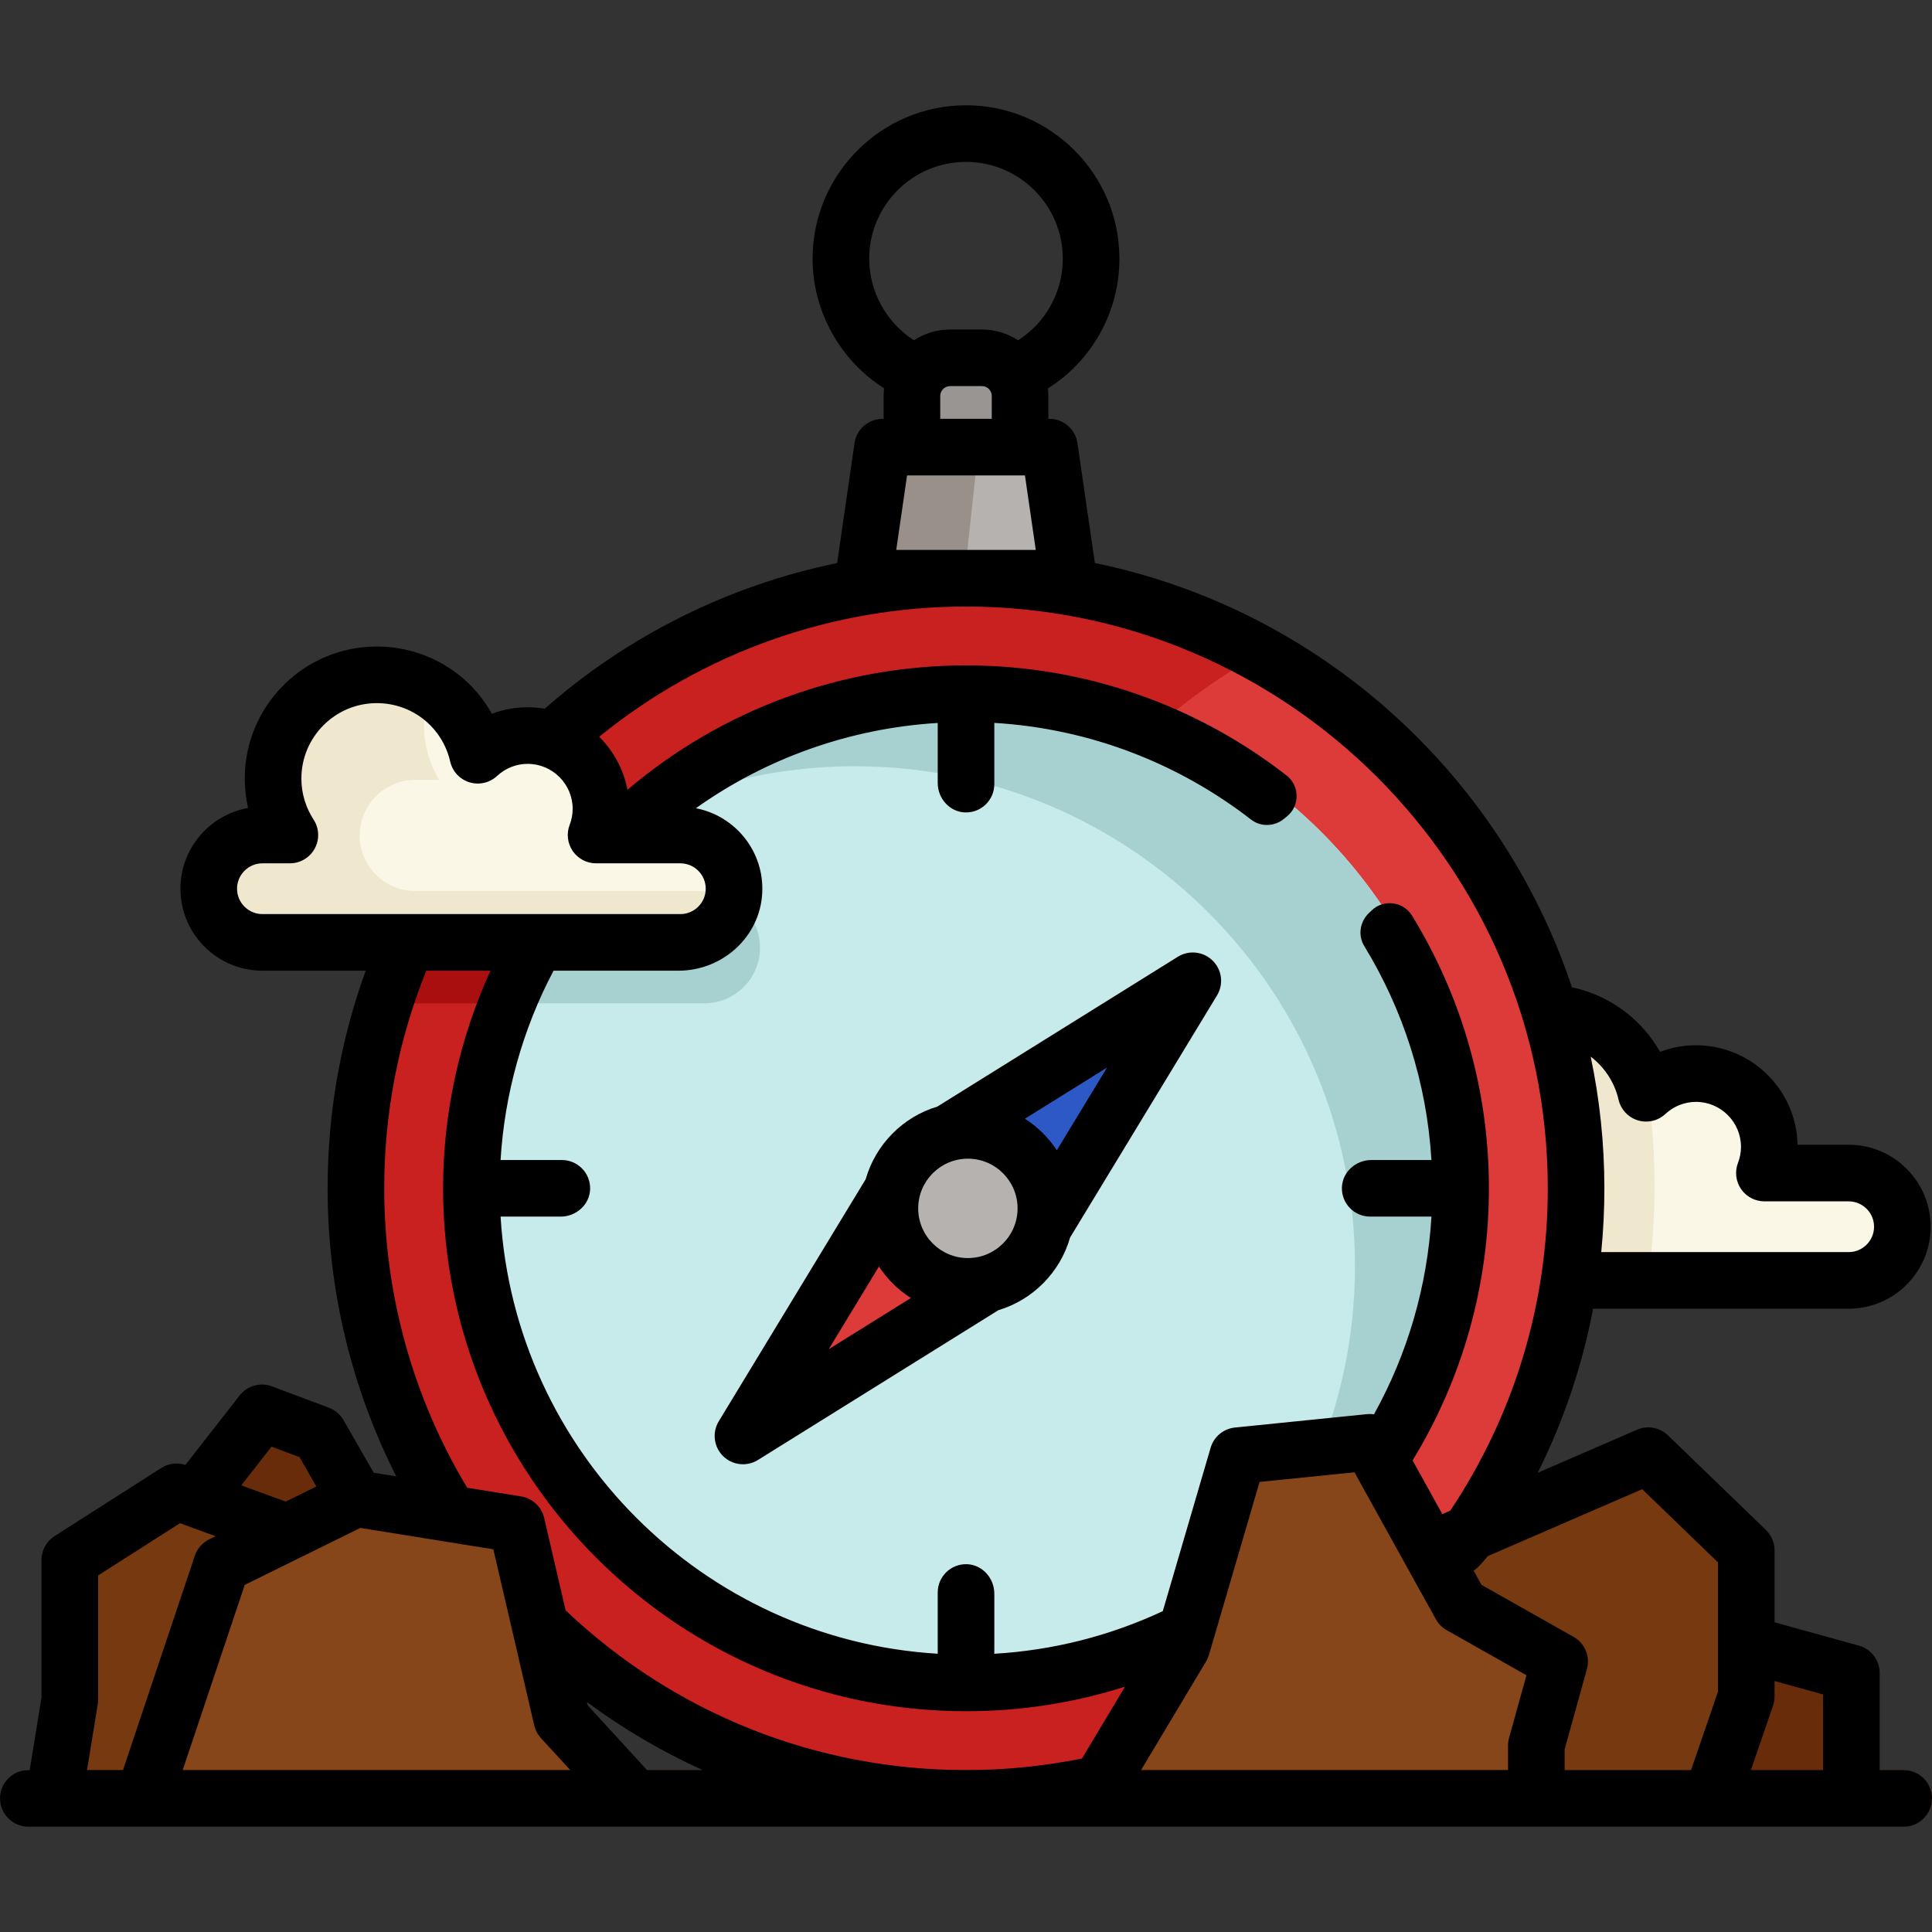 <?xml version="1.0" encoding="iso-8859-1"?>
<!-- Generator: Adobe Illustrator 19.0.0, SVG Export Plug-In . SVG Version: 6.00 Build 0)  -->
<svg version="1.1" id="Capa_1" xmlns="http://www.w3.org/2000/svg" xmlns:xlink="http://www.w3.org/1999/xlink" x="0px" y="0px"
	 viewBox="0 0 512 512" style="enable-background:new 0 0 512 512;" xml:space="preserve">
<rect x="0" y="0" width="512" height="512" fill="#333333" stroke="none"/>
<path style="fill:#682C0B;" d="M50.87,397.365l16.608-21.257c1.064-1.362,2.889-1.876,4.507-1.269l11.555,4.333
	c0.862,0.323,1.584,0.936,2.042,1.734l9.44,16.438l-18.84,9.285L50.87,397.365z"/>
<path style="fill:#FAF7E6;" d="M415.519,339.821l0.867-8.785c0.525-5.332,0.792-10.756,0.792-16.121
	c0-11.168-1.163-22.356-3.457-33.253l-9.325-18.792l17.689,8.67c6.628,3.248,11.859,8.946,14.071,15.988
	c0.132,0.421,0.254,0.845,0.366,1.273c4.857-4.159,11.414-5.789,17.865-4.181c7.275,1.813,12.941,7.762,14.535,15.088
	c0.78,3.588,0.559,7.215-0.626,10.663h21.195c7.92,0,14.744,6.074,15.134,13.984c0.417,8.455-6.341,15.467-14.707,15.467h-74.399
	V339.821z"/>
<path style="fill:#EFE8CE;" d="M436.677,288.676c-0.051,0.043-0.104,0.081-0.154,0.125c-0.112-0.428-0.234-0.852-0.366-1.273
	c-2.212-7.042-7.443-12.74-14.071-15.988l-17.689-8.67l9.325,18.792c2.294,10.896,3.457,22.084,3.457,33.253
	c0,5.365-0.267,10.789-0.792,16.121l-0.867,8.785h21.153c1.177-8.362,1.8-16.902,1.8-25.589
	C438.472,305.557,437.851,297.028,436.677,288.676z"/>
<path style="fill:#999592;" d="M241.175,118.993v-14.071c0-5.844,4.755-10.598,10.599-10.598h8.453
	c5.844,0,10.599,4.754,10.599,10.598v14.071H241.175z"/>
<path style="fill:#B5B2B0;" d="M228.263,165.876l4.327-39.872c0.495-4.557,4.343-8.01,8.927-8.01h28.967
	c4.584,0,8.432,3.453,8.927,8.01l4.327,39.872H228.263z"/>
<path style="fill:#99908A;" d="M267.434,117.993h-25.918c-4.584,0-8.432,3.453-8.927,8.01l-4.327,39.872h25.918l4.327-39.872
	C259.002,121.447,262.85,117.993,267.434,117.993z"/>
<circle style="fill:#DD3A3A;" cx="256.5" cy="314.229" r="161.46"/>
<path style="fill:#C92020;" d="M251.17,314.232c0-60.854,33.671-113.835,83.394-141.354c-23.138-12.805-49.747-20.104-78.064-20.104
	c-89.171,0-161.458,72.287-161.458,161.458S167.329,475.689,256.5,475.689c28.317,0,54.926-7.299,78.064-20.104
	C284.841,428.067,251.17,375.085,251.17,314.232z"/>
<path style="fill:#AA0F0F;" d="M186.682,265.884c8.12,0,14.726-6.605,14.726-14.725s-6.605-14.726-14.726-14.726h-21.621
	c0.72-2.095,1.084-4.256,1.084-6.434c0-10.988-8.939-19.927-19.928-19.927c-4.756,0-9.315,1.696-12.93,4.791
	c-0.318-1.223-0.734-2.397-1.2-3.542c-13.173,15.907-23.352,34.382-29.678,54.563L186.682,265.884L186.682,265.884z"/>
<path style="fill:#773910;" d="M92.893,415.573l-15.468-9.553l-28.18-10.314c-1.584-0.58-3.347-0.387-4.768,0.52l-23.988,15.316
	c-1.556,0.993-2.498,2.712-2.497,4.558l0.005,34.337l-4.34,26.656h24.69l27.095,0.332l31.292-26.367L92.893,415.573z"/>
<path style="fill:#87461A;" d="M37.294,477.093l20.004-59.688c0.663-1.979,2.09-3.612,3.962-4.535l30.744-15.153
	c1.457-0.718,3.101-0.965,4.704-0.707l35.414,5.693c3.141,0.505,5.664,2.86,6.384,5.958l10.839,46.647l19.968,21.785L37.294,477.093
	L37.294,477.093z"/>
<circle style="fill:#C7EAEA;" cx="256.5" cy="314.229" r="132.5"/>
<g>
	<path style="fill:#A6D1D0;" d="M133.101,265.884h53.582c8.12,0,14.726-6.605,14.726-14.725s-6.605-14.726-14.726-14.726h-21.621
		c0.72-2.095,1.084-4.256,1.084-6.434c0-3.663-1.011-7.087-2.742-10.039C150.33,232.871,139.926,248.478,133.101,265.884z"/>
	<path style="fill:#A6D1D0;" d="M256.5,181.732c-35.277,0-67.331,13.79-91.074,36.268c18.296-9.537,39.094-14.935,61.154-14.935
		c73.178,0,132.5,59.322,132.5,132.5c0,37.901-15.917,72.081-41.426,96.232C360.05,409.698,389,365.349,389,314.232
		C389,241.054,329.678,181.732,256.5,181.732z"/>
</g>
<path style="fill:#682C0B;" d="M452.803,477.093l9.472-27.585v-14.533l25.271,6.989c2.116,0.585,3.581,2.511,3.581,4.706v30.423
	L452.803,477.093L452.803,477.093z"/>
<path style="fill:#773910;" d="M442.961,391.018c-3.658-3.532-9.082-4.516-13.747-2.494l-40.18,17.416l-36.296,16.407l25.104,53.343
	v1.816l28.8-0.412h47.216l8.734-25.433c0.452-1.315,0.682-2.697,0.682-4.087v-31.597c0-3.414-1.387-6.681-3.842-9.052
	L442.961,391.018z"/>
<path style="fill:#87461A;" d="M288.272,477.093l24.455-40.848l13.505-46.133c0.85-2.902,3.373-5,6.382-5.305l25.899-2.627
	c2.958-0.3,5.81,1.192,7.251,3.793l21.682,39.147l21.406,12.098c2.972,1.68,4.417,5.169,3.504,8.459l-4.713,16.963v14.455H288.272
	V477.093z"/>
<path style="fill:#FAF7E6;" d="M69.547,250.243c-8.12,0-14.726-6.606-14.726-14.726s6.605-14.725,14.726-14.725h6.367
	c-2.648-4.364-4.044-9.352-4.044-14.481c0-15.425,12.55-27.975,27.975-27.975c12.841,0,23.85,8.545,27.06,20.885
	c3.614-3.095,8.174-4.791,12.93-4.791c10.988,0,19.928,8.939,19.928,19.927c0,2.178-0.364,4.339-1.084,6.434H180.3
	c8.12,0,14.726,6.606,14.726,14.726s-6.605,14.725-14.726,14.725H69.547V250.243z"/>
<path style="fill:#EFE8CE;" d="M110.05,236.132c-8.12,0-14.726-6.606-14.726-14.726s6.605-14.725,14.726-14.725h6.367
	c-2.648-4.364-4.044-9.352-4.044-14.481c0-3.492,0.649-6.834,1.823-9.919c-4.217-2.51-9.126-3.944-14.351-3.944
	c-15.425,0-27.975,12.549-27.975,27.975c0,5.129,1.396,10.117,4.044,14.481h-6.367c-8.12,0-14.726,6.605-14.726,14.725
	c0,8.12,6.605,14.726,14.726,14.726h110.752c7.913,0,14.369-6.277,14.694-14.111H110.05V236.132z"/>
<path style="fill:#2C59C6;" d="M273.383,309.225c-1.579-2.409-3.651-4.457-6.08-6.007l-10.692-6.826l54.301-33.827
	c2.206-1.374,4.731,1.223,3.295,3.389l-13.996,21.114l-19.882,32.753L273.383,309.225z"/>
<path style="fill:#DD3A3A;" d="M197.075,379.281l35.596-58.64l6.945,10.595c1.58,2.41,3.652,4.457,6.081,6.008l10.692,6.826
	l-32.53,20.266l-23.911,17.575C198.196,383.198,195.947,381.139,197.075,379.281z"/>
<path style="fill:#B5B2B0;" d="M256.5,346.714c-14.603,0-26.482-11.88-26.482-26.482s11.88-26.482,26.482-26.482
	c14.603,0,26.482,11.88,26.482,26.482S271.103,346.714,256.5,346.714z"/>
<path style="fill:#682C0B;" d="M504.5,484.093H7.5c-4.143,0-7.5-3.358-7.5-7.5s3.357-7.5,7.5-7.5h497c4.143,0,7.5,3.358,7.5,7.5
	S508.643,484.093,504.5,484.093z"/>
<path d="M283.586,327.946l38.93-64.135c1.802-2.968,1.331-6.785-1.139-9.226c-2.471-2.442-6.292-2.868-9.238-1.032l-63.724,39.697
	c-9.164,2.751-16.373,10.051-19.002,19.266l-38.93,64.136c-1.802,2.968-1.331,6.785,1.139,9.226
	c1.444,1.428,3.351,2.166,5.274,2.166c1.366,0,2.74-0.372,3.964-1.134l63.722-39.697
	C273.748,344.462,280.958,337.162,283.586,327.946z M293.372,282.918l-13.303,21.915c-2.196-3.349-5.084-6.202-8.461-8.357
	L293.372,282.918z M219.628,357.546l13.303-21.915c2.195,3.349,5.084,6.201,8.461,8.357L219.628,357.546z M243.331,320.232
	c0-7.261,5.907-13.169,13.169-13.169c7.262,0,13.169,5.908,13.169,13.169s-5.907,13.169-13.169,13.169
	S243.331,327.493,243.331,320.232z"/>
<path d="M504.5,469.093h-6.373v-25.758c0-3.372-2.251-6.33-5.501-7.229l-22.352-6.182v-19.078c0-2.035-0.826-3.981-2.29-5.395
	l-25.962-25.072c-2.18-2.105-5.413-2.693-8.192-1.486l-26.322,11.41c6.874-13.768,11.798-28.365,14.673-43.482h67.737
	c11.979,0,21.726-9.746,21.726-21.725s-9.746-21.725-21.726-21.725h-13.543c-0.303-14.587-12.264-26.361-26.922-26.361
	c-3.289,0-6.507,0.599-9.52,1.742c-4.908-8.675-13.417-15.036-23.356-17.104c-18.867-56.731-67.006-100.217-126.427-112.445
	l-4.621-31.788c-0.536-3.687-3.696-6.421-7.422-6.421h-0.283v-6.071c0-0.672-0.046-1.332-0.12-1.984
	c11.685-7.365,18.949-20.248,18.949-34.381c0-22.417-18.237-40.655-40.654-40.655s-40.654,18.238-40.654,40.655
	c0,13.956,7.316,26.963,18.953,34.351c-0.076,0.662-0.124,1.333-0.124,2.015v6.071h-0.283c-3.726,0-6.886,2.734-7.422,6.421
	l-4.623,31.799c-28.57,5.878-55.296,19.089-77.496,38.604c-1.47-0.25-2.978-0.387-4.518-0.387c-3.274,0-6.479,0.593-9.48,1.727
	c-6.043-10.833-17.528-17.821-30.509-17.821c-19.285,0-34.975,15.689-34.975,34.975c0,2.648,0.298,5.267,0.88,7.813
	c-10.175,1.801-17.929,10.709-17.929,21.394c0,11.979,9.746,21.725,21.726,21.725h27.372c-6.696,18.428-10.096,37.776-10.096,57.672
	c0,26.69,6.265,52.779,18.192,76.339l-5.969-0.959l-8.012-13.952c-0.868-1.513-2.237-2.675-3.87-3.288l-15.095-5.661
	c-3.068-1.15-6.527-0.176-8.544,2.405l-14.396,18.426c-2.134-0.7-4.472-0.419-6.372,0.795l-28.302,18.07
	c-2.158,1.377-3.464,3.761-3.464,6.321v36.5l-3.123,19.182H7.5c-4.143,0-7.5,3.358-7.5,7.5s3.357,7.5,7.5,7.5l0,0
	c0.008,0,30.481,0.002,30.489,0.002c0.008,0-30.498-0.002-30.489-0.002h497c0.005,0-0.005,0,0,0s-0.005,0,0,0l0,0
	c0.008,0-0.008,0,0,0s-0.008,0,0,0l0,0c4.143,0,7.5-3.358,7.5-7.5S508.643,469.093,504.5,469.093z M428.925,291.404
	c0.6,2.612,2.547,4.707,5.108,5.493c2.565,0.787,5.351,0.146,7.312-1.679c2.223-2.069,5.103-3.208,8.108-3.208
	c6.577,0,11.928,5.351,11.928,11.927c0,1.433-0.27,2.864-0.802,4.253c-0.882,2.306-0.573,4.898,0.826,6.932s3.71,3.249,6.179,3.249
	h22.334c3.708,0,6.726,3.017,6.726,6.725s-3.018,6.725-6.726,6.725h-65.572c0.551-5.585,0.831-11.225,0.831-16.906
	c0-11.962-1.257-23.635-3.629-34.901C425.184,282.791,427.866,286.784,428.925,291.404z M230.346,68.557
	c0-14.146,11.509-25.655,25.654-25.655c14.145,0,25.654,11.509,25.654,25.655c0,8.874-4.544,16.96-11.852,21.62
	c-2.759-1.798-6.044-2.853-9.575-2.853h-8.453c-3.529,0-6.811,1.054-9.569,2.849C234.919,85.499,230.346,77.324,230.346,68.557z
	 M271.62,125.993l2.87,19.744h-36.98l2.87-19.744H271.62z M249.175,110.993v-6.071c0-1.433,1.166-2.598,2.599-2.598h8.453
	c1.433,0,2.599,1.166,2.599,2.598v6.071H249.175z M256,160.737c85.014,0,154.178,69.164,154.178,154.178
	c0,30.705-8.935,60.108-25.848,85.434l-2.097,0.909l-7.883-14.232c13.243-21.688,20.228-46.518,20.228-72.112
	c0-26.457-7.459-51.202-20.377-72.253c-2.319-3.78-7.593-4.456-10.746-1.338c-0.173,0.171-0.349,0.338-0.528,0.502
	c-2.513,2.293-3.162,5.979-1.389,8.883c10.209,16.717,16.562,36.033,17.806,56.707h-15.917c-4.107,0-7.688,3.164-7.811,7.269
	c-0.128,4.247,3.277,7.731,7.497,7.731h16.236c-1.109,18.455-6.297,36.301-15.227,52.389c-0.578-0.079-1.168-0.11-1.765-0.051
	l-35.088,3.56c-3.037,0.308-5.584,2.426-6.441,5.355l-12.677,43.305c-14.113,6.586-29.091,10.371-44.648,11.292v-15.924
	c0-4.107-3.165-7.688-7.27-7.811c-4.247-0.127-7.73,3.278-7.73,7.497v16.232c-62.179-3.741-112.102-53.664-115.843-115.843h15.917
	c4.107,0,7.688-3.164,7.811-7.269c0.128-4.247-3.277-7.731-7.497-7.731h-16.237c1.068-17.541,5.867-34.701,14.04-50.172h33.133
	c11.603,0,21.521-8.905,22.166-20.489c0.619-11.115-7.171-20.563-17.579-22.566c18.791-13.364,40.981-21.197,64.089-22.599v15.901
	c0,4.107,3.165,7.688,7.27,7.811c4.247,0.127,7.73-3.278,7.73-7.497v-16.232c25.534,1.536,48.997,10.865,68.047,25.628
	c2.641,2.047,6.32,1.855,8.861-0.316c0.186-0.159,0.375-0.314,0.568-0.466c3.534-2.781,3.509-8.163-0.041-10.924
	c-23.475-18.265-52.956-29.156-84.935-29.156c-32.929,0-64.698,11.697-89.721,32.971c-1.037-5.44-3.711-10.306-7.495-14.059
	C186.208,172.951,220.478,160.737,256,160.737z M69.547,242.243c-3.708,0-6.726-3.017-6.726-6.726c0-3.708,3.018-6.725,6.726-6.725
	h7.271c2.752,0,5.283-1.507,6.595-3.927c1.311-2.42,1.191-5.363-0.312-7.669c-2.114-3.242-3.231-7.006-3.231-10.885
	c0-11.014,8.961-19.975,19.975-19.975c9.368,0,17.371,6.369,19.461,15.488c0.599,2.612,2.547,4.707,5.108,5.494
	c2.564,0.789,5.35,0.146,7.312-1.679c2.223-2.069,5.103-3.208,8.108-3.208c6.577,0,11.928,5.351,11.928,11.927
	c0,1.433-0.27,2.864-0.802,4.253c-0.882,2.306-0.573,4.898,0.826,6.932c1.399,2.034,3.71,3.249,6.179,3.249h22.334
	c3.708,0,6.726,3.017,6.726,6.726c0,3.708-3.018,6.725-6.726,6.725h-72.161c-0.025,0-0.05,0-0.075,0H69.547L69.547,242.243z
	 M71.955,383.373l7.414,2.78l4.47,7.785l-8.123,4.004l-11.776-4.31L71.955,383.373z M32.592,469.093h-9.526l2.828-17.371
	c0.065-0.398,0.098-0.801,0.098-1.205V417.52L47.7,403.66l1.319,0.483c0.013,0.005,0.027,0.01,0.04,0.015l8.06,2.95l-1.692,0.834
	c-1.794,0.884-3.16,2.448-3.796,4.344L32.592,469.093z M48.412,469.093l16.449-49.079l30.632-15.098l35.247,5.666l10.843,46.664
	c0.293,1.258,0.904,2.418,1.776,3.37l7.769,8.477L48.412,469.093L48.412,469.093z M171.476,469.093l-15.728-17.16l-0.203-0.875
	c9.616,7.121,19.895,13.149,30.674,18.035H171.476z M286.743,466.02c-10.056,2.034-20.392,3.073-30.743,3.073
	c-39.748,0-77.335-15.021-106.1-42.328l-5.689-24.486c-0.69-2.968-3.106-5.224-6.115-5.708l-14.282-2.296
	c-14.385-23.911-21.991-51.269-21.991-79.361c0-19.989,3.756-39.365,11.154-57.672h17.009
	c-8.233,18.003-12.562,37.728-12.562,57.672c0,76.412,62.165,138.577,138.577,138.577c14.509,0,28.616-2.189,42.144-6.515
	L286.743,466.02z M399.916,460.564c-0.182,0.654-0.273,1.329-0.273,2.007v6.522h-97.257l17.237-28.792
	c0.328-0.547,0.584-1.133,0.764-1.745l13.416-45.83l25.145-2.551l0.083,0.15c0.001,0.002,0.002,0.004,0.003,0.006l13.382,24.161
	c0.008,0.015,0.017,0.03,0.025,0.045l8.076,14.58c0.671,1.212,1.664,2.214,2.87,2.896l21.142,11.949L399.916,460.564z
	 M455.274,448.339l-7.127,20.755h-33.505v-5.5l5.908-21.268c0.922-3.32-0.536-6.841-3.536-8.537l-24.403-13.792l-2.082-3.759
	c1.007-0.522,3.37-3.32,3.744-3.851l40.929-17.741l20.071,19.384v34.309H455.274z M483.127,469.093h-19.119l5.861-17.067
	c0.269-0.784,0.406-1.607,0.406-2.436v-4.103l12.853,3.555v20.051H483.127z"/>
<g>
</g>
<g>
</g>
<g>
</g>
<g>
</g>
<g>
</g>
<g>
</g>
<g>
</g>
<g>
</g>
<g>
</g>
<g>
</g>
<g>
</g>
<g>
</g>
<g>
</g>
<g>
</g>
<g>
</g>
</svg>
